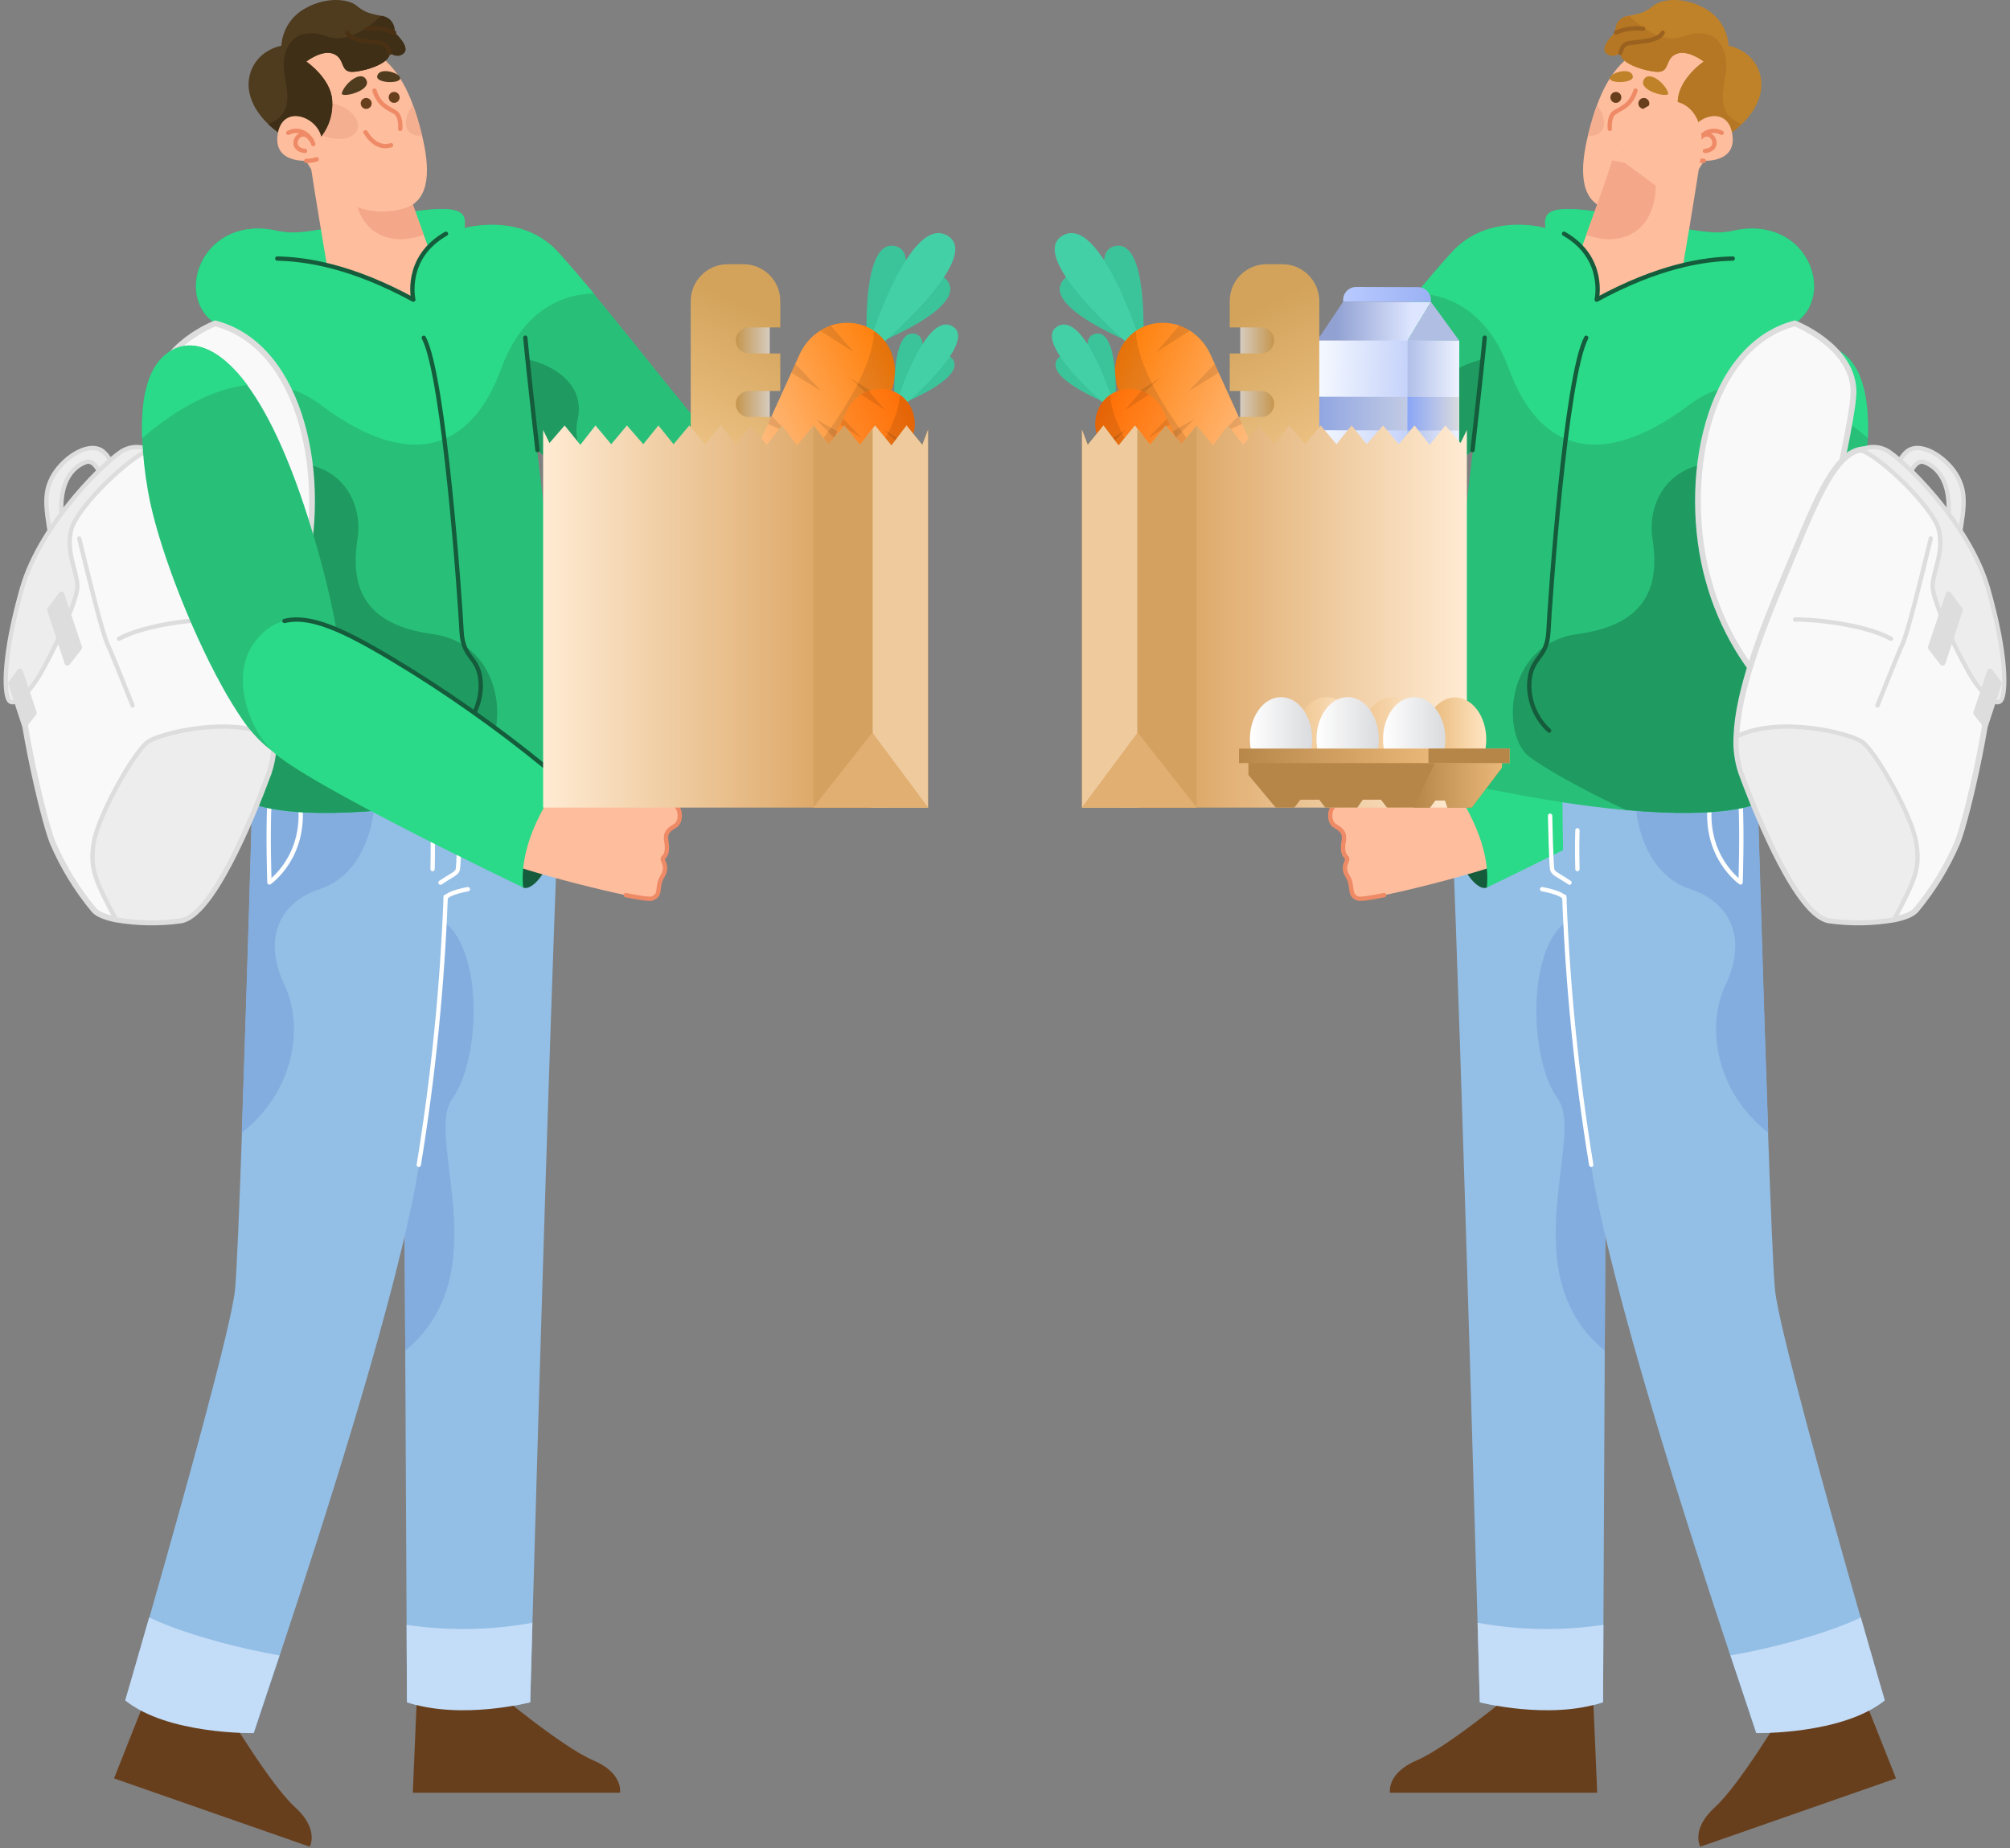 <svg width="349" height="321" viewBox="0 0 349 321" fill="none" xmlns="http://www.w3.org/2000/svg">
<rect x="0" y="0" width="349" height="321" fill="#808080" stroke="none"/>
<path d="M251.487 129.51C252.986 158.085 255.565 247.324 256.555 281.821C256.794 290.433 256.937 295.636 256.937 295.636C256.937 295.636 268.885 298.746 278.338 295.636L278.405 282.18L278.638 234.566L278.915 179.928L279.013 158.317L279.17 126.302C278.12 107.044 251.487 105.62 251.487 129.51Z" fill="#93BEE5"/>
<path d="M278.636 234.566L278.913 179.928L279.011 158.317C277.264 157.867 275.128 158.264 272.534 159.719C265.091 163.864 265.338 183.743 270.488 190.835C275.323 197.528 262.355 221.186 278.636 234.566Z" fill="#83ADDF"/>
<path d="M276.577 293.761L277.326 311.347H241.346C241.346 311.347 240.701 307.959 246.023 305.702C251.345 303.446 262.724 293.919 262.964 293.761C263.204 293.604 276.577 293.761 276.577 293.761Z" fill="#683F1D"/>
<path d="M256.555 281.82C256.795 290.433 256.938 295.635 256.938 295.635C256.938 295.635 268.886 298.746 278.339 295.635L278.406 282.18C271.152 283.256 263.77 283.134 256.555 281.82Z" fill="#C3DCF8"/>
<path d="M306.805 125.125C308.132 123.19 309.36 121.188 310.485 119.129C316.205 108.762 321.812 94.077 323.318 85.239C323.849 82.223 324.182 79.176 324.315 76.117C324.6 68.688 323.206 62.279 318.146 60.375C315.095 59.258 310.785 60.495 306.078 66.874C302.172 72.166 297.982 81.004 293.994 94.962C281.626 138.123 298.102 137.674 306.805 125.125Z" fill="#28C079"/>
<path d="M306.063 66.867C311.123 67.444 316.265 69.94 321.1 73.516C322.187 74.325 323.266 75.18 324.315 76.087C324.6 68.658 323.206 62.249 318.146 60.345C315.08 59.251 310.77 60.488 306.063 66.867Z" fill="#2BDA88"/>
<path d="M258.168 154.127C257.029 154.704 254.607 152.628 253.146 148.347C253.146 148.347 259.36 145.289 259.495 145.289C259.63 145.289 261.136 151.99 258.168 154.127Z" fill="#145C3B"/>
<path d="M255.109 134.488C249.524 136.661 248.138 137.194 246.863 137.306C245.589 137.419 240.867 136.811 239.735 137.306C238.603 137.801 237.688 139.555 237.688 139.555C237.688 139.555 232.973 139.015 231.812 139.787C230.65 140.559 230.777 142.786 231.714 143.37C232.651 143.955 233.596 144.42 233.318 146.024C233.041 147.628 233.266 148.408 233.813 148.902C234.36 149.397 232.823 150.282 233.978 152.163C235.132 154.045 234.038 155.371 235.754 156.039C237.471 156.706 260.529 150.619 261.631 149.51C262.732 148.4 261.496 132.036 255.109 134.488Z" fill="#FEBD9D"/>
<path d="M243.476 137.171C241.909 137.089 240.312 137.044 239.728 137.306C238.618 137.808 237.681 139.555 237.681 139.555C237.681 139.555 232.966 139.015 231.804 139.787C230.642 140.559 230.77 142.786 231.707 143.37C232.644 143.955 233.588 144.42 233.311 146.024C233.034 147.628 233.259 148.408 233.806 148.902C234.353 149.397 232.816 150.282 233.971 152.163C235.125 154.044 234.031 155.371 235.747 156.038C236.175 156.203 237.929 155.948 240.335 155.454" stroke="#EF8A66" stroke-width="0.75" stroke-linecap="round" stroke-linejoin="round"/>
<path d="M237.688 139.533C239.463 139.57 241.239 139.488 243.003 139.285" stroke="#EF8A66" stroke-width="0.75" stroke-linecap="round" stroke-linejoin="round"/>
<path d="M304.687 111.392C299.042 104.121 291.194 108.064 277.207 116.737C268.205 122.395 259.611 128.677 251.488 135.537C251.488 135.537 259.096 144.914 258.167 154.127C258.167 154.127 296.157 135.994 301.756 130.402C306.171 125.994 308.982 116.924 304.687 111.392Z" fill="#2BDA88"/>
<path d="M299.613 107.839C294.419 106.565 287.477 110.388 277.208 116.737C268.206 122.395 259.612 128.677 251.489 135.537" stroke="#145C3B" stroke-width="0.75" stroke-linecap="round" stroke-linejoin="round"/>
<path d="M278.518 36.088C283.72 37.849 290.759 36.305 295.361 28.772C298.195 24.337 299.41 19.06 298.802 13.832C298.509 11.051 296.238 4.679 288.922 6.808C282.371 8.697 279.282 12.805 277.288 18.277C277.049 18.922 276.824 19.589 276.614 20.279C276.291 21.351 275.977 22.452 275.714 23.554C274.38 29.056 274.185 34.588 278.518 36.088Z" fill="#FEBD9D"/>
<path d="M286.937 22.445C287.447 23.997 289.86 24.589 292.311 23.772C294.763 22.955 296.337 21.036 295.82 19.484C295.302 17.933 292.896 17.341 290.437 18.158C287.979 18.975 286.412 20.894 286.937 22.445Z" fill="#F4AF90"/>
<path d="M275.715 23.517C276.098 23.605 276.495 23.6 276.876 23.503C277.256 23.407 277.609 23.222 277.904 22.963C278.916 21.943 278.653 19.964 277.289 18.24C277.049 18.885 276.824 19.552 276.614 20.242C276.292 21.314 275.977 22.416 275.715 23.517Z" fill="#F4AF90"/>
<path d="M281.517 16.906C281.518 17.095 281.463 17.28 281.359 17.438C281.255 17.595 281.107 17.718 280.932 17.791C280.758 17.864 280.566 17.884 280.381 17.848C280.195 17.811 280.025 17.72 279.891 17.587C279.758 17.453 279.667 17.283 279.631 17.097C279.594 16.912 279.614 16.72 279.687 16.546C279.76 16.371 279.883 16.223 280.04 16.119C280.198 16.015 280.383 15.96 280.572 15.961C280.823 15.961 281.063 16.061 281.24 16.238C281.417 16.415 281.517 16.655 281.517 16.906V16.906Z" fill="#683F1D"/>
<path d="M286.372 17.955C286.374 18.144 286.319 18.329 286.215 18.486C286.112 18.644 285.963 18.767 285.79 18.84C285.616 18.913 285.424 18.933 285.239 18.897C285.054 18.861 284.883 18.771 284.75 18.639C284.616 18.506 284.524 18.336 284.487 18.151C284.45 17.966 284.468 17.775 284.54 17.6C284.612 17.426 284.734 17.277 284.89 17.172C285.047 17.067 285.231 17.011 285.42 17.011C285.671 17.011 285.912 17.11 286.091 17.287C286.269 17.464 286.37 17.704 286.372 17.955V17.955Z" fill="#683F1D"/>
<path d="M278.84 9.185C279.92 10.294 281.344 9.185 281.344 9.185C281.172 10.812 284.83 12.183 287.461 12.461C290.092 12.738 288.96 10.302 290.991 9.395C293.023 8.488 295.819 10.692 295.819 10.692C295.819 10.692 291.554 13.578 291.321 17.438C291.16 19.682 291.83 21.907 293.203 23.69L297.865 24.679C299.543 23.886 301.084 22.831 302.43 21.553C304.926 19.147 306.351 16.134 305.669 13.18C304.634 8.683 300.144 7.933 300.144 7.933C300.055 6.552 299.607 5.217 298.844 4.062C298.082 2.906 297.031 1.97 295.796 1.344C292.266 -0.597 288.555 -0.155 287.191 0.909C285.827 1.974 285.422 2.236 282.896 2.738H282.783C282.446 2.77 282.119 2.869 281.821 3.03C281.523 3.192 281.261 3.412 281.051 3.677C280.841 3.943 280.686 4.249 280.598 4.575C280.509 4.902 280.487 5.244 280.535 5.579C280.535 5.579 277.761 8.06 278.84 9.185Z" fill="#BF8228"/>
<path d="M278.841 9.185C279.92 10.294 281.344 9.185 281.344 9.185C281.172 10.812 284.83 12.183 287.461 12.461C290.092 12.738 288.96 10.302 290.992 9.395C293.023 8.488 295.819 10.692 295.819 10.692C295.819 10.692 291.554 13.578 291.322 17.438C291.16 19.682 291.83 21.907 293.203 23.69L297.866 24.679C299.544 23.886 301.085 22.831 302.431 21.553C297.648 19.709 299.335 15.466 299.672 12.356C300.144 7.963 297.663 4.328 292.176 6.359C289.013 7.506 285.43 5.212 282.866 2.798H282.754C282.416 2.83 282.089 2.929 281.791 3.09C281.493 3.252 281.231 3.472 281.021 3.737C280.811 4.003 280.657 4.309 280.568 4.635C280.479 4.962 280.458 5.304 280.505 5.639C280.505 5.639 277.761 8.061 278.841 9.185Z" fill="#B57724"/>
<path d="M281.343 9.177C281.882 7.521 282.175 7.543 284.004 7.348C285.833 7.153 288.097 6.891 288.696 5.684" stroke="#9B621F" stroke-width="0.75" stroke-linecap="round" stroke-linejoin="round"/>
<path d="M280.565 5.654C282.057 5.015 283.692 4.785 285.303 4.987" stroke="#9B621F" stroke-width="0.75" stroke-linecap="round" stroke-linejoin="round"/>
<path d="M289.651 16.179C289.891 17.101 284.502 15.842 285.371 13.93C286.241 12.019 289.217 14.537 289.651 16.179Z" fill="#BF8228"/>
<path d="M283.51 13.277C283.675 14.454 279.522 14.574 279.514 13.6C279.507 12.625 283.27 11.531 283.51 13.277Z" fill="#BF8228"/>
<path d="M283.973 15.729C283.163 18.375 281.409 18.825 280.352 19.522C279.295 20.219 279.513 22.385 279.513 22.385" stroke="#EF8A66" stroke-width="0.75" stroke-linecap="round" stroke-linejoin="round"/>
<path d="M285.533 22.97C284.454 24.754 282.865 25.789 281.111 25.219" stroke="#EF8A66" stroke-width="0.75" stroke-linecap="round" stroke-linejoin="round"/>
<path d="M293.226 23.704C294.134 20.091 299.973 18.172 300.782 23.277C301.48 27.692 297.327 28.06 295.145 27.91L293.226 23.704Z" fill="#FEBD9D"/>
<path d="M298.951 23.067C296.567 21.913 294.903 23.944 294.611 25.024" stroke="#EF8A66" stroke-width="0.75" stroke-linecap="round" stroke-linejoin="round"/>
<path d="M294.918 24.334C296.89 21.433 299.416 25.871 296.035 26.216" stroke="#EF8A66" stroke-width="0.75" stroke-linecap="round" stroke-linejoin="round"/>
<path d="M295.833 27.932C295.216 27.946 294.6 27.857 294.011 27.67" stroke="#EF8A66" stroke-width="0.75" stroke-linecap="round" stroke-linejoin="round"/>
<path d="M271.522 152.643C271.522 153.67 271.582 154.689 271.612 155.709C271.612 155.821 271.612 155.934 271.612 156.046C271.612 156.338 271.612 156.616 271.612 156.908C271.612 157.56 271.672 158.197 271.694 158.842C271.754 160.266 271.829 161.683 271.912 163.107C271.912 163.624 271.971 164.142 272.001 164.651C272.046 165.319 272.084 165.993 272.129 166.66C272.189 167.582 272.256 168.489 272.324 169.419C272.369 169.951 272.406 170.491 272.451 171.03C272.541 172.162 272.631 173.279 272.736 174.419C272.811 175.213 272.886 176.015 272.953 176.825C273.006 177.357 273.066 177.882 273.118 178.414C273.186 179.081 273.253 179.756 273.328 180.438C273.373 180.895 273.418 181.352 273.471 181.81C273.516 182.147 273.546 182.492 273.583 182.837L273.785 184.561C273.86 185.205 273.943 185.858 274.025 186.517C274.085 187.012 274.145 187.522 274.213 188.016C274.28 188.511 274.34 189.021 274.408 189.516C274.528 190.445 274.648 191.382 274.782 192.334C275.112 194.793 275.48 197.319 275.877 199.927C275.997 200.677 276.117 201.487 276.244 202.281C279.58 223.54 292.96 264.97 300.426 287.473C302.48 293.665 304.092 298.417 304.924 300.966C304.924 300.966 319.826 301.251 327.217 295.284C327.217 295.284 325.478 289.354 323.057 280.876C317.644 261.927 308.777 230.256 308.185 223.907C307.9 220.736 307.435 209.77 306.993 196.734C306.116 171.87 305.194 139.51 305.194 139.51C305.044 128.318 298.815 121.797 291.701 119.713C282.878 117.112 272.714 121.347 271.259 131.916C271.274 139.278 271.319 146.054 271.522 152.643Z" fill="#93BEE5"/>
<path d="M271.613 155.708C272.203 171.322 273.765 186.884 276.29 202.303" stroke="white" stroke-width="0.75" stroke-linecap="round" stroke-linejoin="round"/>
<path d="M293.5 154.412C300.329 156.661 303.515 162.83 299.572 171.143C296.244 178.137 297.81 189.561 307.03 196.704C306.153 171.84 305.231 139.48 305.231 139.48C305.081 128.288 298.852 121.767 291.738 119.683C288.268 121.362 285.284 125.485 284.183 132.936C282.863 141.984 285.659 151.863 293.5 154.412Z" fill="#83ADDF"/>
<path d="M272.521 153.287C270.52 151.93 269.725 151.743 269.523 151.038C269.321 150.334 269.148 141.668 269.148 141.668" stroke="white" stroke-width="0.75" stroke-linecap="round" stroke-linejoin="round"/>
<path d="M267.759 154.419C270.105 154.869 271.604 155.469 271.627 156.046" stroke="white" stroke-width="0.75" stroke-linecap="round" stroke-linejoin="round"/>
<path d="M273.893 144.195C273.788 147.298 273.893 150.941 273.893 150.941" stroke="white" stroke-width="0.75" stroke-linecap="round" stroke-linejoin="round"/>
<path d="M302.22 139.27C302.512 145.019 302.22 153.25 302.22 153.25C302.22 153.25 295.751 148.805 296.928 139.27" stroke="white" stroke-width="0.75" stroke-linecap="round" stroke-linejoin="round"/>
<path d="M322.72 292.488L329.204 308.852L295.225 320.718C295.225 320.718 293.501 317.719 297.781 313.844C302.061 309.968 309.647 297.218 309.842 296.985C310.037 296.753 322.72 292.488 322.72 292.488Z" fill="#683F1D"/>
<path d="M300.473 287.495C302.527 293.687 304.139 298.44 304.971 300.988C304.971 300.988 319.873 301.273 327.264 295.306C327.264 295.306 325.525 289.377 323.103 280.899C316.829 283.89 306.942 286.386 300.473 287.495Z" fill="#C3DCF8"/>
<path d="M225.145 103.672L225.895 103.102C233.099 97.315 255.744 78.178 255.744 78.178C255.527 79.954 254.709 86.851 253.72 95.261C251.726 112.09 249.028 134.99 249.028 134.99C263.337 138.296 274.222 139.975 282.407 140.702C300.18 142.306 305.27 139.502 305.27 139.502C305.27 139.502 307.159 132.359 309.655 122.554C309.932 121.445 310.232 120.305 310.525 119.121C312.526 111.228 314.805 102.068 316.791 93.635C318.658 85.719 320.262 78.463 321.139 73.523C321.54 71.603 321.774 69.651 321.836 67.691C321.607 64.875 320.299 62.257 318.185 60.382C316.27 58.603 314.054 57.177 311.641 56.17C318.987 51.335 313.8 37.175 300.9 40.091C298.808 40.563 296.574 40.413 293.314 39.851C291.29 39.491 288.861 38.981 285.818 38.352L283.569 37.887C280.945 37.347 278.764 36.958 276.958 36.703C268.285 35.481 268.112 37.227 268.367 39.619C268.367 39.619 258.405 36.725 251.996 43.929C249.927 46.252 247.926 48.591 245.939 50.975C237.454 61.169 229.283 72.084 217.192 85.741C202.23 102.57 218.894 108.649 225.145 103.672Z" fill="#28C079"/>
<path d="M265.525 131.422C267.714 133.116 274.678 137.186 282.369 140.679C300.142 142.284 305.232 139.48 305.232 139.48C305.232 139.48 307.121 132.336 309.617 122.532C309.894 121.422 310.194 120.283 310.486 119.099C312.488 111.205 314.766 102.045 316.753 93.612C315.344 88.545 312.69 84.617 308.305 82.736C292.039 75.832 285.72 85.734 286.911 93.462C288.103 101.191 286.514 108.409 273.891 110.118C261.268 111.827 260.571 127.599 265.525 131.422Z" fill="#1F9B61"/>
<path d="M225.856 103.102C233.06 97.315 255.705 78.178 255.705 78.178C255.705 78.178 256.74 69.13 257.444 62.391C251.725 63.733 247.46 67.451 248.712 72.885C250.211 79.392 243.262 85.629 236.935 84.984C231.081 84.369 223.308 97.81 225.856 103.102Z" fill="#1F9B61"/>
<path d="M245.886 50.96C252.73 51.118 258.719 55.158 261.987 64.033C264.386 70.57 267.774 74.528 271.86 76.229C277.789 78.695 285.188 76.416 293.223 70.367C295.028 68.968 297.092 67.939 299.295 67.338C301.498 66.737 303.798 66.577 306.064 66.867C311.124 67.444 316.266 69.94 321.101 73.516C321.502 71.596 321.735 69.644 321.798 67.684C321.568 64.868 320.261 62.25 318.147 60.375C316.232 58.596 314.016 57.169 311.603 56.162C318.949 51.328 313.762 37.168 300.862 40.084C298.77 40.556 296.536 40.406 293.276 39.844C291.252 39.484 288.823 38.974 285.78 38.344L283.531 37.88C280.907 37.34 278.726 36.95 276.919 36.695C268.247 35.474 268.074 37.22 268.329 39.611C268.329 39.611 258.367 36.718 251.958 43.921C249.874 46.238 247.873 48.576 245.886 50.96Z" fill="#2BDA88"/>
<path d="M255.678 78.178C255.678 78.178 256.713 69.13 257.417 62.391C257.56 61.019 257.687 59.745 257.792 58.643" stroke="#145C3B" stroke-width="0.75" stroke-linecap="round" stroke-linejoin="round"/>
<path d="M275.419 58.658C271.828 65.472 269.092 104.609 268.86 109.631C268.628 114.653 265.644 113.919 265.524 118.911C265.51 120.408 265.809 121.892 266.405 123.266C267 124.64 267.877 125.873 268.98 126.887" stroke="#145C3B" stroke-width="0.75" stroke-linecap="round" stroke-linejoin="round"/>
<path d="M277.234 52.039C281.872 49.259 286.937 47.263 292.226 46.133C292.226 46.133 294.137 34.889 295.269 27.46C297.345 13.825 283.515 15.062 280.562 25.803C280.412 26.373 280.195 27.078 279.94 27.88C278.725 31.673 276.604 37.572 275.442 40.773C274.94 42.152 274.61 43.022 274.61 43.022C278.163 46.485 277.234 52.039 277.234 52.039Z" fill="#FEBD9D"/>
<path d="M275.421 40.773C282.325 43.292 287.467 39.409 287.467 32.25L282.107 28.27L279.941 27.88C278.726 31.673 276.605 37.587 275.421 40.773Z" fill="#F4A789"/>
<path d="M300.861 44.903C295.824 45.008 287.998 46.185 277.234 52.039C277.234 52.039 278.913 44.776 271.567 40.593" stroke="#145C3B" stroke-width="0.75" stroke-linecap="round" stroke-linejoin="round"/>
<path d="M296.627 100.726C298.894 109.047 303.397 116.589 309.647 122.532C314.639 102.975 322.075 72.834 321.828 67.684C321.461 59.956 311.633 56.163 311.633 56.163C296.342 60.18 291.874 83.688 296.627 100.726Z" fill="#F9F9F9" stroke="#DDDDDD" stroke-linecap="round" stroke-linejoin="round"/>
<path d="M339.575 96.655C341.074 88.515 341.539 86.049 339.972 82.96C338.405 79.872 333.975 76.649 331.381 78.215C328.788 79.782 326.412 88.71 326.412 88.71L329.5 90.501C329.5 90.501 330.999 79.122 334.11 80.254C337.221 81.386 339.485 85.269 337.783 92.997L339.575 96.655Z" fill="#EDEDED" stroke="#DDDDDD" stroke-width="0.75" stroke-linecap="round" stroke-linejoin="round"/>
<path d="M302.35 134.233C305.311 142.276 312.229 159.082 317.649 159.862C321.385 160.375 325.177 160.311 328.893 159.674C330.655 159.322 332.041 158.782 332.678 158.055C335.638 154.499 338.064 150.533 339.882 146.279C341.689 141.661 346.344 121.242 345.699 114.264C345.054 107.285 340.789 87.061 326.442 78.815C319.531 74.835 315.588 86.446 310.026 99.624C305.753 109.766 301.78 120.02 301.495 127.876C301.367 130.03 301.658 132.189 302.35 134.233Z" fill="#F9F9F9" stroke="#DDDDDD" stroke-linecap="round" stroke-linejoin="round"/>
<path d="M302.349 134.233C305.31 142.276 312.228 159.082 317.648 159.861C321.383 160.374 325.176 160.311 328.892 159.674C332.483 152.838 333.464 150.859 332.707 146.256C331.95 141.654 325.714 130.477 323.277 128.806C321.029 127.306 308.998 124.271 301.539 127.884C301.398 130.032 301.673 132.188 302.349 134.233Z" fill="#EDEDED" stroke="#DDDDDD" stroke-width="0.75" stroke-linecap="round" stroke-linejoin="round"/>
<path d="M335.246 93.514C333.395 101.138 331.251 109.863 330.344 111.842C329.437 113.821 325.981 122.531 325.981 122.531" fill="#F9F9F9"/>
<path d="M335.246 93.514C333.395 101.138 331.251 109.863 330.344 111.842C329.437 113.821 325.981 122.531 325.981 122.531" stroke="#DDDDDD" stroke-width="0.75" stroke-linecap="round" stroke-linejoin="round"/>
<path d="M328.344 110.935C323.681 108.371 314.461 107.487 311.695 107.599L328.344 110.935Z" fill="#F9F9F9"/>
<path d="M328.344 110.935C323.681 108.371 314.461 107.487 311.695 107.599" stroke="#DDDDDD" stroke-width="0.75" stroke-linecap="round" stroke-linejoin="round"/>
<path d="M347.504 121.542C346.716 122.906 344.34 120.747 342.466 117.794C340.592 114.841 335.42 104.406 335.562 101.678C335.705 98.949 337.579 95.921 336.642 92.03C335.705 88.14 326.35 79.13 323.044 78.17C323.735 77.818 324.499 77.634 325.274 77.634C326.05 77.634 326.814 77.818 327.504 78.17C329.948 79.37 341.897 90.591 345.202 102.247C348.508 113.904 348.306 120.163 347.504 121.542Z" fill="#EDEDED" stroke="#DDDDDD" stroke-width="0.75" stroke-linecap="round" stroke-linejoin="round"/>
<path d="M340.315 105.905L338.329 103.244L335.248 112.472L337.302 115.095L340.315 105.905Z" fill="#DDDDDD" stroke="#DDDDDD" stroke-linecap="round" stroke-linejoin="round"/>
<path d="M347.076 118.686L345.532 116.609L343.126 123.806L344.73 125.852L347.076 118.686Z" fill="#DDDDDD" stroke="#DDDDDD" stroke-linecap="round" stroke-linejoin="round"/>
<path d="M97.515 129.51C96.016 158.085 93.437 247.325 92.447 281.821C92.207 290.434 92.065 295.636 92.065 295.636C92.065 295.636 80.117 298.747 70.664 295.636L70.597 282.181L70.364 234.566L70.087 179.928L69.989 158.317L69.832 126.302C70.882 107.045 97.515 105.621 97.515 129.51Z" fill="#93BEE5"/>
<path d="M70.366 234.566L70.089 179.928L69.991 158.317C71.738 157.868 73.874 158.265 76.468 159.719C83.911 163.864 83.664 183.744 78.514 190.835C73.679 197.529 86.647 221.186 70.366 234.566Z" fill="#83ADDF"/>
<path d="M72.425 293.762L71.676 311.347H107.656C107.656 311.347 108.301 307.959 102.979 305.703C97.657 303.447 86.278 293.919 86.038 293.762C85.798 293.604 72.425 293.762 72.425 293.762Z" fill="#683F1D"/>
<path d="M92.447 281.821C92.207 290.434 92.064 295.636 92.064 295.636C92.064 295.636 80.116 298.747 70.663 295.636L70.596 282.181C77.85 283.256 85.231 283.134 92.447 281.821Z" fill="#C3DCF8"/>
<path d="M77.48 152.643C77.48 153.67 77.42 154.689 77.39 155.709C77.39 155.821 77.39 155.934 77.39 156.046C77.39 156.338 77.39 156.616 77.39 156.908C77.39 157.56 77.33 158.197 77.308 158.842C77.248 160.266 77.173 161.683 77.091 163.107C77.091 163.624 77.031 164.142 77.001 164.651C76.956 165.319 76.918 165.993 76.873 166.66C76.813 167.582 76.746 168.489 76.678 169.419C76.633 169.951 76.596 170.491 76.551 171.03C76.461 172.162 76.371 173.279 76.266 174.419C76.191 175.213 76.116 176.015 76.049 176.825C75.996 177.357 75.936 177.882 75.884 178.414C75.816 179.081 75.749 179.756 75.674 180.438C75.629 180.895 75.584 181.352 75.531 181.81C75.486 182.147 75.456 182.492 75.419 182.837L75.216 184.561C75.141 185.205 75.059 185.858 74.977 186.517C74.917 187.012 74.857 187.522 74.789 188.016C74.722 188.511 74.662 189.021 74.594 189.516C74.474 190.445 74.354 191.382 74.219 192.334C73.89 194.793 73.522 197.319 73.125 199.927C73.005 200.677 72.885 201.487 72.758 202.281C69.422 223.54 56.042 264.97 48.576 287.473C46.522 293.665 44.91 298.417 44.078 300.966C44.078 300.966 29.176 301.251 21.785 295.284C21.785 295.284 23.524 289.354 25.945 280.876C31.358 261.927 40.225 230.256 40.817 223.907C41.102 220.736 41.567 209.77 42.009 196.734C42.886 171.87 43.808 139.51 43.808 139.51C43.958 128.318 50.187 121.797 57.301 119.713C66.124 117.112 76.288 121.347 77.743 131.916C77.728 139.278 77.683 146.054 77.48 152.643Z" fill="#93BEE5"/>
<path d="M77.389 155.708C76.799 171.322 75.237 186.884 72.712 202.303" stroke="white" stroke-width="0.75" stroke-linecap="round" stroke-linejoin="round"/>
<path d="M55.502 154.412C48.673 156.661 45.487 162.83 49.43 171.143C52.758 178.137 51.192 189.561 41.972 196.704C42.849 171.84 43.771 139.48 43.771 139.48C43.921 128.288 50.15 121.767 57.264 119.683C60.734 121.362 63.718 125.485 64.819 132.936C66.139 141.984 63.343 151.863 55.502 154.412Z" fill="#83ADDF"/>
<path d="M76.481 153.287C78.482 151.93 79.276 151.743 79.479 151.038C79.681 150.334 79.854 141.668 79.854 141.668" stroke="white" stroke-width="0.75" stroke-linecap="round" stroke-linejoin="round"/>
<path d="M81.243 154.419C78.897 154.869 77.397 155.469 77.375 156.046" stroke="white" stroke-width="0.75" stroke-linecap="round" stroke-linejoin="round"/>
<path d="M75.109 144.195C75.214 147.298 75.109 150.941 75.109 150.941" stroke="white" stroke-width="0.75" stroke-linecap="round" stroke-linejoin="round"/>
<path d="M46.782 139.27C46.49 145.019 46.782 153.25 46.782 153.25C46.782 153.25 53.251 148.805 52.074 139.27" stroke="white" stroke-width="0.75" stroke-linecap="round" stroke-linejoin="round"/>
<path d="M26.282 292.488L19.798 308.852L53.777 320.718C53.777 320.718 55.501 317.719 51.221 313.844C46.941 309.968 39.355 297.218 39.16 296.985C38.965 296.753 26.282 292.488 26.282 292.488Z" fill="#683F1D"/>
<path d="M48.529 287.495C46.475 293.687 44.863 298.44 44.031 300.988C44.031 300.988 29.129 301.273 21.738 295.306C21.738 295.306 23.477 289.377 25.898 280.899C32.173 283.89 42.06 286.386 48.529 287.495Z" fill="#C3DCF8"/>
<path d="M123.857 103.672L123.107 103.102C115.903 97.316 93.258 78.178 93.258 78.178C93.475 79.955 94.293 86.851 95.282 95.262C97.276 112.09 99.974 134.99 99.974 134.99C85.665 138.296 74.78 139.975 66.595 140.702C48.822 142.306 43.732 139.503 43.732 139.503C43.732 139.503 41.843 132.359 39.347 122.555C39.07 121.445 38.77 120.306 38.477 119.121C36.476 111.228 34.197 102.068 32.211 93.635C30.344 85.719 28.74 78.463 27.863 73.523C27.462 71.603 27.228 69.652 27.166 67.692C27.395 64.876 28.703 62.258 30.817 60.383C32.732 58.604 34.948 57.177 37.361 56.17C30.015 51.335 35.202 37.175 48.102 40.091C50.194 40.563 52.428 40.414 55.688 39.851C57.712 39.492 60.141 38.982 63.184 38.352L65.433 37.888C68.057 37.348 70.238 36.958 72.044 36.703C80.717 35.481 80.89 37.228 80.635 39.619C80.635 39.619 90.597 36.726 97.006 43.929C99.075 46.253 101.076 48.592 103.063 50.975C111.548 61.17 119.719 72.084 131.81 85.742C146.772 102.57 130.108 108.649 123.857 103.672Z" fill="#28C079"/>
<path d="M83.477 131.422C81.288 133.117 74.324 137.187 66.633 140.68C48.86 142.284 43.77 139.481 43.77 139.481C43.77 139.481 41.881 132.337 39.385 122.532C39.108 121.423 38.808 120.283 38.516 119.099C36.514 111.206 34.236 102.046 32.249 93.613C33.658 88.546 36.312 84.618 40.697 82.736C56.963 75.832 63.282 85.734 62.09 93.463C60.899 101.191 62.488 108.41 75.111 110.119C87.734 111.828 88.431 127.599 83.477 131.422Z" fill="#1F9B61"/>
<path d="M123.146 103.102C115.942 97.315 93.297 78.178 93.297 78.178C93.297 78.178 92.262 69.13 91.558 62.392C97.277 63.733 101.542 67.451 100.29 72.886C98.791 79.392 105.74 85.629 112.067 84.984C117.921 84.37 125.694 97.81 123.146 103.102Z" fill="#1F9B61"/>
<path d="M103.116 50.961C96.272 51.118 90.283 55.158 87.014 64.034C84.616 70.57 81.228 74.528 77.142 76.23C71.213 78.696 63.814 76.417 55.779 70.368C53.974 68.969 51.91 67.939 49.707 67.339C47.504 66.738 45.203 66.578 42.938 66.867C37.878 67.444 32.736 69.94 27.901 73.516C27.5 71.596 27.267 69.645 27.204 67.684C27.433 64.868 28.741 62.25 30.855 60.376C32.77 58.596 34.986 57.17 37.399 56.163C30.053 51.328 35.24 37.168 48.14 40.084C50.232 40.556 52.465 40.406 55.726 39.844C57.75 39.484 60.179 38.975 63.222 38.345L65.471 37.88C68.095 37.34 70.276 36.951 72.082 36.696C80.755 35.474 80.928 37.221 80.673 39.612C80.673 39.612 90.635 36.718 97.044 43.922C99.128 46.238 101.129 48.577 103.116 50.961Z" fill="#2BDA88"/>
<path d="M93.324 78.178C93.324 78.178 92.289 69.13 91.585 62.392C91.442 61.02 91.315 59.745 91.21 58.644" stroke="#145C3B" stroke-width="0.75" stroke-linecap="round" stroke-linejoin="round"/>
<path d="M73.583 58.659C77.174 65.472 79.91 104.609 80.142 109.631C80.374 114.654 83.358 113.919 83.478 118.911C83.492 120.409 83.192 121.892 82.597 123.266C82.002 124.64 81.124 125.874 80.022 126.887" stroke="#145C3B" stroke-width="0.75" stroke-linecap="round" stroke-linejoin="round"/>
<path d="M71.768 52.04C67.13 49.26 62.065 47.264 56.776 46.133C56.776 46.133 54.865 34.889 53.733 27.461C51.657 13.825 65.487 15.062 68.44 25.804C68.59 26.374 68.807 27.078 69.062 27.88C70.276 31.673 72.398 37.573 73.56 40.773C74.062 42.153 74.392 43.022 74.392 43.022C70.839 46.485 71.768 52.04 71.768 52.04Z" fill="#FEBD9D"/>
<path d="M73.581 40.773C66.677 43.292 61.535 39.409 61.535 32.251L66.895 28.27L69.061 27.88C70.275 31.673 72.397 37.588 73.581 40.773Z" fill="#F4A789"/>
<path d="M48.141 44.903C53.178 45.008 61.004 46.185 71.768 52.04C71.768 52.04 70.089 44.776 77.435 40.593" stroke="#145C3B" stroke-width="0.75" stroke-linecap="round" stroke-linejoin="round"/>
<path d="M52.375 100.727C50.108 109.048 45.605 116.589 39.355 122.532C34.363 102.975 26.927 72.834 27.174 67.684C27.541 59.956 37.368 56.163 37.368 56.163C52.66 60.181 57.128 83.688 52.375 100.727Z" fill="#F9F9F9" stroke="#DDDDDD" stroke-linecap="round" stroke-linejoin="round"/>
<path d="M9.427 96.656C7.928 88.515 7.463 86.049 9.03 82.961C10.597 79.872 15.027 76.649 17.62 78.216C20.214 79.782 22.59 88.71 22.59 88.71L19.502 90.502C19.502 90.502 18.003 79.123 14.892 80.255C11.781 81.387 9.517 85.269 11.219 92.998L9.427 96.656Z" fill="#EDEDED" stroke="#DDDDDD" stroke-width="0.75" stroke-linecap="round" stroke-linejoin="round"/>
<path d="M46.652 134.233C43.691 142.277 36.773 159.082 31.353 159.862C27.617 160.375 23.825 160.312 20.109 159.675C18.347 159.322 16.961 158.783 16.323 158.056C13.364 154.5 10.938 150.533 9.12 146.279C7.313 141.662 2.658 121.243 3.303 114.264C3.948 107.285 8.213 87.061 22.56 78.816C29.471 74.835 33.414 86.447 38.976 99.624C43.249 109.766 47.222 120.021 47.507 127.877C47.635 130.031 47.344 132.189 46.652 134.233Z" fill="#F9F9F9" stroke="#DDDDDD" stroke-linecap="round" stroke-linejoin="round"/>
<path d="M46.653 134.233C43.692 142.276 36.774 159.082 31.354 159.862C27.619 160.375 23.826 160.312 20.11 159.675C16.519 152.838 15.537 150.859 16.295 146.257C17.052 141.654 23.288 130.478 25.724 128.806C27.973 127.307 40.004 124.271 47.463 127.884C47.604 130.033 47.329 132.189 46.653 134.233Z" fill="#EDEDED" stroke="#DDDDDD" stroke-width="0.75" stroke-linecap="round" stroke-linejoin="round"/>
<path d="M13.756 93.515C15.607 101.138 17.751 109.863 18.658 111.842C19.565 113.821 23.021 122.532 23.021 122.532" fill="#F9F9F9"/>
<path d="M13.756 93.515C15.607 101.138 17.751 109.863 18.658 111.842C19.565 113.821 23.021 122.532 23.021 122.532" stroke="#DDDDDD" stroke-width="0.75" stroke-linecap="round" stroke-linejoin="round"/>
<path d="M20.658 110.935C25.321 108.372 34.541 107.487 37.307 107.6L20.658 110.935Z" fill="#F9F9F9"/>
<path d="M20.658 110.935C25.321 108.372 34.541 107.487 37.307 107.6" stroke="#DDDDDD" stroke-width="0.75" stroke-linecap="round" stroke-linejoin="round"/>
<path d="M1.498 121.543C2.285 122.907 4.662 120.748 6.536 117.795C8.41 114.841 13.582 104.407 13.44 101.678C13.297 98.95 11.423 95.921 12.36 92.031C13.297 88.141 22.652 79.13 25.958 78.171C25.267 77.818 24.503 77.634 23.728 77.634C22.952 77.634 22.188 77.818 21.498 78.171C19.054 79.37 7.105 90.592 3.8 102.248C0.494 113.904 0.696 120.163 1.498 121.543Z" fill="#EDEDED" stroke="#DDDDDD" stroke-width="0.75" stroke-linecap="round" stroke-linejoin="round"/>
<path d="M8.687 105.906L10.673 103.245L13.754 112.472L11.7 115.096L8.687 105.906Z" fill="#DDDDDD" stroke="#DDDDDD" stroke-linecap="round" stroke-linejoin="round"/>
<path d="M1.926 118.686L3.47 116.61L5.876 123.806L4.272 125.852L1.926 118.686Z" fill="#DDDDDD" stroke="#DDDDDD" stroke-linecap="round" stroke-linejoin="round"/>
<path d="M42.196 125.125C40.869 123.19 39.641 121.188 38.516 119.129C32.796 108.762 27.189 94.077 25.683 85.239C25.152 82.223 24.819 79.176 24.686 76.117C24.401 68.688 25.795 62.279 30.855 60.375C33.906 59.258 38.216 60.495 42.923 66.874C46.829 72.166 51.019 81.004 55.007 94.962C67.375 138.123 50.899 137.674 42.196 125.125Z" fill="#28C079"/>
<path d="M42.938 66.867C37.878 67.444 32.736 69.94 27.901 73.516C26.814 74.325 25.735 75.18 24.686 76.087C24.401 68.658 25.795 62.249 30.855 60.345C33.921 59.251 38.231 60.488 42.938 66.867Z" fill="#2BDA88"/>
<path d="M90.834 154.127C91.973 154.704 94.395 152.628 95.856 148.348C95.856 148.348 89.642 145.29 89.507 145.29C89.372 145.29 87.866 151.991 90.834 154.127Z" fill="#145C3B"/>
<path d="M93.893 134.488C99.478 136.662 100.864 137.194 102.139 137.307C103.413 137.419 108.135 136.812 109.267 137.307C110.399 137.801 111.314 139.555 111.314 139.555C111.314 139.555 116.029 139.016 117.19 139.788C118.352 140.56 118.225 142.786 117.288 143.371C116.351 143.956 115.406 144.42 115.684 146.024C115.961 147.629 115.736 148.408 115.189 148.903C114.642 149.398 116.178 150.282 115.024 152.164C113.87 154.045 114.964 155.372 113.248 156.039C111.531 156.706 88.473 150.619 87.371 149.51C86.269 148.401 87.506 132.037 93.893 134.488Z" fill="#FEBD9D"/>
<path d="M105.526 137.172C107.093 137.089 108.69 137.044 109.274 137.306C110.384 137.809 111.321 139.555 111.321 139.555C111.321 139.555 116.036 139.016 117.198 139.788C118.359 140.56 118.232 142.786 117.295 143.371C116.358 143.955 115.414 144.42 115.691 146.024C115.968 147.628 115.743 148.408 115.196 148.903C114.649 149.397 116.186 150.282 115.031 152.163C113.877 154.045 114.971 155.372 113.255 156.039C112.827 156.204 111.073 155.949 108.667 155.454" stroke="#EF8A66" stroke-width="0.75" stroke-linecap="round" stroke-linejoin="round"/>
<path d="M111.314 139.533C109.539 139.571 107.763 139.488 105.999 139.286" stroke="#EF8A66" stroke-width="0.75" stroke-linecap="round" stroke-linejoin="round"/>
<path d="M44.315 111.393C49.959 104.122 57.808 108.064 71.795 116.737C80.797 122.395 89.391 128.677 97.514 135.537C97.514 135.537 89.906 144.915 90.835 154.127C90.835 154.127 52.845 135.994 47.246 130.402C42.831 125.995 40.02 116.925 44.315 111.393Z" fill="#2BDA88"/>
<path d="M49.389 107.84C54.583 106.566 61.525 110.389 71.794 116.738C80.796 122.396 89.39 128.678 97.513 135.538" stroke="#145C3B" stroke-width="0.75" stroke-linecap="round" stroke-linejoin="round"/>
<path d="M70.484 36.088C65.282 37.85 58.243 36.306 53.641 28.772C50.807 24.337 49.592 19.06 50.2 13.833C50.492 11.052 52.764 4.68 60.08 6.809C66.631 8.698 69.72 12.806 71.714 18.278C71.953 18.922 72.178 19.59 72.388 20.279C72.71 21.351 73.025 22.453 73.288 23.555C74.622 29.057 74.817 34.589 70.484 36.088Z" fill="#FEBD9D"/>
<path d="M62.065 22.446C61.555 23.997 59.142 24.59 56.691 23.773C54.239 22.956 52.665 21.037 53.182 19.485C53.7 17.933 56.106 17.341 58.565 18.158C61.023 18.975 62.59 20.894 62.065 22.446Z" fill="#F4AF90"/>
<path d="M73.287 23.518C72.904 23.605 72.507 23.6 72.126 23.504C71.746 23.407 71.393 23.222 71.098 22.963C70.086 21.944 70.349 19.965 71.713 18.241C71.953 18.885 72.178 19.552 72.388 20.242C72.71 21.314 73.025 22.416 73.287 23.518Z" fill="#F4AF90"/>
<path d="M67.485 16.906C67.484 17.095 67.539 17.28 67.643 17.438C67.747 17.596 67.895 17.719 68.07 17.792C68.244 17.865 68.436 17.884 68.621 17.848C68.807 17.811 68.977 17.721 69.111 17.587C69.244 17.453 69.335 17.283 69.371 17.098C69.408 16.912 69.388 16.72 69.315 16.546C69.242 16.372 69.119 16.223 68.962 16.119C68.804 16.015 68.619 15.96 68.43 15.962C68.179 15.962 67.939 16.061 67.762 16.239C67.585 16.416 67.485 16.656 67.485 16.906Z" fill="#683F1D"/>
<path d="M62.63 17.956C62.628 18.144 62.683 18.329 62.787 18.487C62.89 18.644 63.039 18.767 63.212 18.841C63.386 18.914 63.578 18.934 63.763 18.898C63.948 18.862 64.118 18.772 64.252 18.639C64.386 18.506 64.478 18.337 64.515 18.152C64.552 17.967 64.534 17.775 64.462 17.601C64.39 17.426 64.268 17.277 64.112 17.172C63.955 17.067 63.77 17.011 63.582 17.011C63.331 17.011 63.09 17.11 62.911 17.287C62.733 17.464 62.632 17.704 62.63 17.956Z" fill="#683F1D"/>
<path d="M70.162 9.185C69.082 10.295 67.658 9.185 67.658 9.185C67.83 10.812 64.172 12.184 61.541 12.461C58.91 12.739 60.042 10.302 58.011 9.395C55.979 8.488 53.183 10.692 53.183 10.692C53.183 10.692 57.448 13.578 57.681 17.438C57.842 19.683 57.172 21.908 55.799 23.69L51.137 24.68C49.459 23.887 47.918 22.832 46.572 21.554C44.075 19.148 42.651 16.134 43.333 13.181C44.368 8.683 48.858 7.934 48.858 7.934C48.947 6.552 49.395 5.218 50.158 4.062C50.92 2.907 51.971 1.97 53.206 1.345C56.736 -0.597 60.447 -0.155 61.811 0.91C63.175 1.974 63.58 2.237 66.106 2.739H66.219C66.556 2.77 66.883 2.869 67.181 3.031C67.479 3.192 67.741 3.412 67.951 3.678C68.161 3.944 68.316 4.249 68.404 4.576C68.493 4.903 68.514 5.244 68.467 5.58C68.467 5.58 71.241 8.061 70.162 9.185Z" fill="#4F3B1E"/>
<path d="M70.161 9.185C69.082 10.295 67.657 9.185 67.657 9.185C67.83 10.812 64.172 12.184 61.541 12.461C58.91 12.739 60.042 10.302 58.01 9.395C55.979 8.488 53.183 10.692 53.183 10.692C53.183 10.692 57.448 13.578 57.68 17.439C57.842 19.683 57.172 21.908 55.799 23.69L51.136 24.68C49.458 23.887 47.917 22.832 46.571 21.554C51.354 19.71 49.667 15.467 49.33 12.356C48.858 7.964 51.339 4.328 56.826 6.359C59.989 7.506 63.572 5.213 66.136 2.799H66.248C66.585 2.83 66.913 2.929 67.211 3.091C67.509 3.252 67.77 3.472 67.981 3.738C68.191 4.004 68.345 4.309 68.434 4.636C68.523 4.963 68.544 5.304 68.497 5.64C68.497 5.64 71.24 8.061 70.161 9.185Z" fill="#3F2F17"/>
<path d="M67.659 9.178C67.12 7.521 66.827 7.544 64.998 7.349C63.169 7.154 60.905 6.891 60.306 5.685" stroke="#4A3113" stroke-width="0.75" stroke-linecap="round" stroke-linejoin="round"/>
<path d="M68.437 5.655C66.945 5.016 65.31 4.785 63.699 4.988" stroke="#4A3113" stroke-width="0.75" stroke-linecap="round" stroke-linejoin="round"/>
<path d="M59.351 16.18C59.111 17.102 64.5 15.842 63.631 13.931C62.761 12.019 59.785 14.538 59.351 16.18Z" fill="#4F3B1E"/>
<path d="M65.492 13.278C65.327 14.455 69.48 14.575 69.487 13.6C69.495 12.626 65.732 11.531 65.492 13.278Z" fill="#4F3B1E"/>
<path d="M65.028 15.729C65.838 18.376 67.592 18.825 68.649 19.523C69.706 20.22 69.488 22.386 69.488 22.386" stroke="#EF8A66" stroke-width="0.75" stroke-linecap="round" stroke-linejoin="round"/>
<path d="M63.468 22.971C64.547 24.755 66.136 25.789 67.89 25.22" stroke="#EF8A66" stroke-width="0.75" stroke-linecap="round" stroke-linejoin="round"/>
<path d="M55.775 23.705C54.867 20.092 49.028 18.173 48.218 23.278C47.521 27.693 51.674 28.06 53.855 27.91L55.775 23.705Z" fill="#FEBD9D"/>
<path d="M50.05 23.068C52.434 21.913 54.098 23.945 54.39 25.024" stroke="#EF8A66" stroke-width="0.75" stroke-linecap="round" stroke-linejoin="round"/>
<path d="M54.084 24.335C52.112 21.434 49.586 25.872 52.967 26.216" stroke="#EF8A66" stroke-width="0.75" stroke-linecap="round" stroke-linejoin="round"/>
<path d="M53.168 27.933C53.785 27.946 54.401 27.858 54.989 27.67" stroke="#EF8A66" stroke-width="0.75" stroke-linecap="round" stroke-linejoin="round"/>
<path d="M253.373 59.168L253.289 91.596L242.591 91.564L228.637 91.533L228.7 67.617L228.721 59.105L244.441 59.042L253.373 59.168Z" fill="url(#paint0_linear_206_109)"/>
<path d="M228.721 59.094L233.218 52.39L248.455 52.432L244.409 59.136L228.721 59.094Z" fill="url(#paint1_linear_206_109)"/>
<path d="M248.457 52.433L253.374 59.168L244.411 59.137L248.457 52.433Z" fill="#B1BEE3"/>
<path d="M253.374 59.168L253.29 91.596L244.326 91.575L244.41 59.137L253.374 59.168Z" fill="url(#paint2_linear_206_109)"/>
<path d="M233.219 52.39L248.455 52.432V52.117C248.455 50.877 247.457 49.868 246.217 49.868L235.467 49.837C234.228 49.837 233.219 50.835 233.219 52.075V52.39Z" fill="url(#paint3_linear_206_109)"/>
<path d="M228.701 68.899L244.379 68.941L244.368 74.752L228.68 74.71L228.701 68.899Z" fill="url(#paint4_linear_206_109)"/>
<path d="M253.342 68.962L253.332 74.773L244.368 74.752L244.379 68.941L253.342 68.962Z" fill="url(#paint5_linear_206_109)"/>
<path d="M224.383 54.87H215.346V76.411H224.383V54.87Z" fill="url(#paint6_linear_206_109)"/>
<path d="M222.66 45.885H219.917C216.376 45.885 213.518 48.754 213.518 52.285V56.866H218.982C220.232 56.866 221.241 57.875 221.241 59.125C221.241 60.376 220.232 61.385 218.982 61.385H213.518V67.9H218.982C220.232 67.9 221.241 68.908 221.241 70.159C221.241 71.409 220.232 72.418 218.982 72.418H213.518V84.975H229.07V52.285C229.059 48.754 226.19 45.885 222.66 45.885Z" fill="url(#paint7_linear_206_109)"/>
<path d="M197.068 59.756C197.068 59.756 180.99 53.493 184.5 48.775C188.02 44.047 197.719 58.327 197.719 58.327L197.068 59.756Z" fill="#3BC49A"/>
<path d="M198.506 58.684C198.506 58.684 199.337 41.441 193.599 42.733C187.841 44.026 196.941 58.695 196.941 58.695L198.506 58.684Z" fill="#3BC49A"/>
<path d="M198.161 59.903C198.161 59.903 191.005 36.712 184.354 41.01C178.322 44.919 196.617 60.366 196.617 60.366L198.161 59.903Z" fill="#44D0A7"/>
<path d="M219.976 91.039C219.587 90.997 219.188 90.829 218.82 90.513L216.34 88.401L216.33 88.391L211.076 83.904L210.109 83.074L203.111 77.105L201.755 75.949L197.216 72.082C196.764 71.693 196.344 71.263 195.965 70.811C195.65 70.432 195.356 70.033 195.104 69.613C193.801 67.522 193.286 65.021 193.832 62.583C194.294 60.534 195.366 58.905 196.785 57.791C196.932 57.676 197.09 57.56 197.247 57.455C199.349 56.036 202.091 55.648 204.739 56.53C205.402 56.751 206.021 57.056 206.599 57.423C208.218 58.443 209.489 59.977 210.267 61.753L210.918 63.192L211.601 64.706L215.016 72.229L215.636 73.595L219.661 82.454L220.029 83.273L222.183 88.023C222.96 89.694 221.489 91.228 219.976 91.039Z" fill="url(#paint8_linear_206_109)"/>
<path opacity="0.1" d="M216.34 88.391L197.215 72.082C194.462 69.728 193.033 66.082 193.821 62.583C194.283 60.534 195.355 58.905 196.774 57.791C196.921 57.676 197.078 57.56 197.236 57.455C197.499 67.028 209.909 81.519 216.34 88.391Z" fill="black"/>
<path opacity="0.1" d="M206.597 57.424L200.839 61.112L204.737 56.541C205.399 56.762 206.019 57.056 206.597 57.424Z" fill="black"/>
<path opacity="0.1" d="M201.376 65.651L195.964 70.821C195.649 70.443 195.355 70.043 195.103 69.623L201.376 65.651Z" fill="black"/>
<path opacity="0.1" d="M211.611 64.716L206.399 67.931L210.918 63.192L211.611 64.716Z" fill="black"/>
<path opacity="0.1" d="M207.325 72.818L203.111 77.105L201.756 75.96L207.325 72.818Z" fill="black"/>
<path opacity="0.1" d="M215.645 73.616L212.062 75.277L215.025 72.24L215.645 73.616Z" fill="black"/>
<path opacity="0.1" d="M214.427 80.289L211.075 83.904L210.108 83.084L214.427 80.289Z" fill="black"/>
<path opacity="0.1" d="M220.051 83.284L217.718 84.566L219.683 82.475L220.051 83.284Z" fill="black"/>
<path d="M192.655 70.212C192.655 70.212 181.096 65.704 183.618 62.32C186.15 58.916 193.117 69.192 193.117 69.192L192.655 70.212Z" fill="#3BC49A"/>
<path d="M193.695 69.434C193.695 69.434 194.294 57.045 190.175 57.97C186.035 58.895 192.582 69.445 192.582 69.445L193.695 69.434Z" fill="#3BC49A"/>
<path d="M193.443 70.317C193.443 70.317 188.294 53.641 183.524 56.741C179.184 59.546 192.34 70.653 192.34 70.653L193.443 70.317Z" fill="#44D0A7"/>
<path d="M209.123 92.689C208.839 92.657 208.555 92.531 208.293 92.31L206.506 90.787C206.506 90.787 206.506 90.787 206.496 90.787L202.713 87.561L202.019 86.962L196.986 82.674L196.019 81.844L192.762 79.06C192.436 78.776 192.131 78.471 191.858 78.145C191.627 77.872 191.417 77.589 191.238 77.284C190.303 75.781 189.924 73.984 190.324 72.23C190.65 70.758 191.427 69.592 192.446 68.783C192.551 68.699 192.667 68.615 192.783 68.541C194.296 67.522 196.271 67.238 198.163 67.879C198.636 68.037 199.087 68.257 199.497 68.52C200.664 69.256 201.567 70.359 202.135 71.63L202.608 72.671L203.102 73.764L205.56 79.175L206.012 80.163L208.902 86.531L209.165 87.119L210.709 90.535C211.266 91.722 210.216 92.825 209.123 92.689Z" fill="url(#paint9_linear_206_109)"/>
<path opacity="0.1" d="M206.505 90.787L192.761 79.06C190.775 77.368 189.755 74.741 190.323 72.23C190.649 70.759 191.426 69.592 192.446 68.783C192.551 68.699 192.666 68.615 192.782 68.541C192.971 75.435 201.892 85.848 206.505 90.787Z" fill="black"/>
<path opacity="0.1" d="M199.506 68.531L195.366 71.179L198.161 67.89C198.645 68.047 199.086 68.268 199.506 68.531Z" fill="black"/>
<path opacity="0.1" d="M195.746 74.447L191.858 78.156C191.627 77.883 191.417 77.599 191.238 77.294L195.746 74.447Z" fill="black"/>
<path opacity="0.1" d="M203.099 73.763L199.358 76.086L202.605 72.681L203.099 73.763Z" fill="black"/>
<path opacity="0.1" d="M200.032 79.596L196.995 82.675L196.028 81.855L200.032 79.596Z" fill="black"/>
<path opacity="0.1" d="M206.01 80.163L203.436 81.361L205.558 79.186L206.01 80.163Z" fill="black"/>
<path opacity="0.1" d="M205.127 84.965L202.721 87.561L202.027 86.972L205.127 84.965Z" fill="black"/>
<path opacity="0.1" d="M209.173 87.119L207.492 88.033L208.9 86.531L209.173 87.119Z" fill="black"/>
<path d="M254.697 74.678V140.248H187.865V74.625L188.864 77.252L191.596 73.89L194.223 77.357L197.06 73.89L197.48 74.426L198.373 75.571L199.687 77.252L202.419 73.89L205.151 77.147L207.778 73.89L210.615 77.357L213.242 73.89L215.869 77.252L218.601 73.89L221.228 77.147L223.855 73.89L226.587 77.147L229.32 73.89L232.052 77.147L234.679 73.89L237.306 77.147L240.143 73.89L242.875 77.147L245.607 73.89L248.234 77.252L250.966 73.89L253.593 76.937L254.697 74.678Z" fill="url(#paint10_linear_206_109)"/>
<path d="M198.373 75.571V140.248H187.865V74.625L188.864 77.252L191.596 73.89L194.223 77.357L197.06 73.89L197.48 74.426L198.373 75.571Z" fill="#EECA9D"/>
<path d="M207.777 73.89V140.248H197.479V74.426L199.686 77.252L202.418 73.89L205.15 77.147L207.777 73.89Z" fill="url(#paint11_linear_206_109)"/>
<path d="M207.778 140.248H187.865V140.206L197.533 127.218L207.778 140.248Z" fill="#E1AF72"/>
<path d="M241.772 135.677C244.761 135.677 247.184 132.407 247.184 128.374C247.184 124.341 244.761 121.071 241.772 121.071C238.783 121.071 236.36 124.341 236.36 128.374C236.36 132.407 238.783 135.677 241.772 135.677Z" fill="url(#paint12_linear_206_109)"/>
<path d="M252.648 135.73C255.637 135.73 258.06 132.46 258.06 128.427C258.06 124.393 255.637 121.124 252.648 121.124C249.659 121.124 247.236 124.393 247.236 128.427C247.236 132.46 249.659 135.73 252.648 135.73Z" fill="url(#paint13_linear_206_109)"/>
<path d="M230.317 135.677C233.306 135.677 235.729 132.407 235.729 128.374C235.729 124.341 233.306 121.071 230.317 121.071C227.328 121.071 224.905 124.341 224.905 128.374C224.905 132.407 227.328 135.677 230.317 135.677Z" fill="url(#paint14_linear_206_109)"/>
<path d="M222.434 135.677C225.423 135.677 227.846 132.407 227.846 128.374C227.846 124.341 225.423 121.071 222.434 121.071C219.445 121.071 217.022 124.341 217.022 128.374C217.022 132.407 219.445 135.677 222.434 135.677Z" fill="url(#paint15_linear_206_109)"/>
<path d="M245.553 135.677C248.542 135.677 250.965 132.407 250.965 128.374C250.965 124.341 248.542 121.071 245.553 121.071C242.564 121.071 240.142 124.341 240.142 128.374C240.142 132.407 242.564 135.677 245.553 135.677Z" fill="url(#paint16_linear_206_109)"/>
<path d="M233.996 135.677C236.984 135.677 239.407 132.407 239.407 128.374C239.407 124.341 236.984 121.071 233.996 121.071C231.007 121.071 228.584 124.341 228.584 128.374C228.584 132.407 231.007 135.677 233.996 135.677Z" fill="url(#paint17_linear_206_109)"/>
<path d="M260.789 131.842V133.313L255.535 140.248H251.331L250.911 138.987H249.23L248.284 140.248H240.823L239.772 138.882H236.62L235.674 140.248H230.105L229.054 138.882H225.797L224.746 140.248H221.488L216.76 134.574V131.842H260.789Z" fill="#B68649"/>
<path d="M260.789 131.842V133.313L255.535 140.248H251.332L250.912 138.987H249.23L248.285 140.248H245.416L249.472 131.842H260.789Z" fill="url(#paint18_linear_206_109)"/>
<path d="M262.104 130.003H215.133V132.525H262.104V130.003Z" fill="url(#paint19_linear_206_109)"/>
<path d="M262.104 130.003H248.023V132.525H262.104V130.003Z" fill="#B68649"/>
<path d="M124.619 54.87H133.656V76.411H124.619V54.87Z" fill="url(#paint20_linear_206_109)"/>
<path d="M126.342 45.885H129.085C132.626 45.885 135.484 48.754 135.484 52.285V56.866H130.02C128.77 56.866 127.761 57.875 127.761 59.125C127.761 60.376 128.77 61.385 130.02 61.385H135.484V67.9H130.02C128.77 67.9 127.761 68.908 127.761 70.159C127.761 71.409 128.77 72.418 130.02 72.418H135.484V84.975H119.932V52.285C119.943 48.754 122.812 45.885 126.342 45.885Z" fill="url(#paint21_linear_206_109)"/>
<path d="M151.934 59.756C151.934 59.756 168.012 53.493 164.502 48.775C160.982 44.047 151.283 58.327 151.283 58.327L151.934 59.756Z" fill="#3BC49A"/>
<path d="M150.496 58.684C150.496 58.684 149.665 41.441 155.403 42.733C161.161 44.026 152.061 58.695 152.061 58.695L150.496 58.684Z" fill="#3BC49A"/>
<path d="M150.841 59.903C150.841 59.903 157.997 36.712 164.648 41.01C170.68 44.919 152.385 60.366 152.385 60.366L150.841 59.903Z" fill="#44D0A7"/>
<path d="M129.026 91.039C129.415 90.997 129.814 90.829 130.182 90.513L132.662 88.401L132.672 88.391L137.926 83.904L138.893 83.074L145.891 77.105L147.247 75.949L151.786 72.082C152.238 71.693 152.658 71.263 153.037 70.811C153.352 70.432 153.646 70.033 153.898 69.613C155.201 67.522 155.716 65.021 155.17 62.583C154.707 60.534 153.636 58.905 152.217 57.791C152.07 57.676 151.912 57.56 151.755 57.455C149.653 56.036 146.91 55.648 144.262 56.53C143.6 56.751 142.98 57.056 142.403 57.423C140.784 58.443 139.513 59.977 138.735 61.753L138.084 63.192L137.401 64.706L133.986 72.229L133.366 73.595L129.341 82.454L128.973 83.273L126.819 88.023C126.041 89.694 127.513 91.228 129.026 91.039Z" fill="url(#paint22_linear_206_109)"/>
<path opacity="0.1" d="M132.662 88.391L151.787 72.082C154.54 69.728 155.969 66.082 155.181 62.583C154.719 60.534 153.647 58.905 152.228 57.791C152.081 57.676 151.924 57.56 151.766 57.455C151.503 67.028 139.093 81.519 132.662 88.391Z" fill="black"/>
<path opacity="0.1" d="M142.405 57.424L148.163 61.112L144.265 56.541C143.603 56.762 142.983 57.056 142.405 57.424Z" fill="black"/>
<path opacity="0.1" d="M147.626 65.651L153.038 70.821C153.353 70.443 153.647 70.043 153.899 69.623L147.626 65.651Z" fill="black"/>
<path opacity="0.1" d="M137.391 64.716L142.603 67.931L138.084 63.192L137.391 64.716Z" fill="black"/>
<path opacity="0.1" d="M141.677 72.818L145.891 77.105L147.246 75.96L141.677 72.818Z" fill="black"/>
<path opacity="0.1" d="M133.357 73.616L136.94 75.277L133.977 72.24L133.357 73.616Z" fill="black"/>
<path opacity="0.1" d="M134.575 80.289L137.927 83.904L138.894 83.084L134.575 80.289Z" fill="black"/>
<path opacity="0.1" d="M128.951 83.284L131.284 84.566L129.319 82.475L128.951 83.284Z" fill="black"/>
<path d="M156.347 70.212C156.347 70.212 167.906 65.704 165.384 62.32C162.852 58.916 155.885 69.192 155.885 69.192L156.347 70.212Z" fill="#3BC49A"/>
<path d="M155.307 69.434C155.307 69.434 154.708 57.045 158.827 57.97C162.967 58.895 156.42 69.445 156.42 69.445L155.307 69.434Z" fill="#3BC49A"/>
<path d="M155.559 70.317C155.559 70.317 160.708 53.641 165.478 56.741C169.818 59.546 156.662 70.653 156.662 70.653L155.559 70.317Z" fill="#44D0A7"/>
<path d="M139.879 92.689C140.163 92.657 140.447 92.531 140.709 92.31L142.496 90.787C142.496 90.787 142.496 90.787 142.506 90.787L146.289 87.561L146.983 86.962L152.016 82.674L152.983 81.844L156.24 79.06C156.566 78.776 156.871 78.471 157.144 78.145C157.375 77.872 157.585 77.589 157.764 77.284C158.699 75.781 159.078 73.984 158.678 72.23C158.352 70.758 157.575 69.592 156.556 68.783C156.45 68.699 156.335 68.615 156.219 68.541C154.706 67.522 152.731 67.238 150.839 67.879C150.366 68.037 149.914 68.257 149.505 68.52C148.338 69.256 147.435 70.359 146.867 71.63L146.394 72.671L145.9 73.764L143.442 79.175L142.99 80.163L140.1 86.531L139.837 87.119L138.293 90.535C137.736 91.722 138.786 92.825 139.879 92.689Z" fill="url(#paint23_linear_206_109)"/>
<path opacity="0.1" d="M142.497 90.787L156.241 79.06C158.227 77.368 159.246 74.741 158.679 72.23C158.353 70.759 157.576 69.592 156.556 68.783C156.451 68.699 156.336 68.615 156.22 68.541C156.031 75.435 147.11 85.848 142.497 90.787Z" fill="black"/>
<path opacity="0.1" d="M149.496 68.531L153.636 71.179L150.841 67.89C150.357 68.047 149.916 68.268 149.496 68.531Z" fill="black"/>
<path opacity="0.1" d="M153.256 74.447L157.144 78.156C157.375 77.883 157.585 77.599 157.764 77.294L153.256 74.447Z" fill="black"/>
<path opacity="0.1" d="M145.903 73.763L149.644 76.086L146.397 72.681L145.903 73.763Z" fill="black"/>
<path opacity="0.1" d="M148.97 79.596L152.007 82.675L152.974 81.855L148.97 79.596Z" fill="black"/>
<path opacity="0.1" d="M142.992 80.163L145.566 81.361L143.444 79.186L142.992 80.163Z" fill="black"/>
<path opacity="0.1" d="M143.875 84.965L146.281 87.561L146.975 86.972L143.875 84.965Z" fill="black"/>
<path opacity="0.1" d="M139.828 87.119L141.51 88.033L140.102 86.531L139.828 87.119Z" fill="black"/>
<path d="M94.305 74.678V140.248H161.137V74.625L160.138 77.252L157.406 73.89L154.779 77.357L151.942 73.89L151.522 74.426L150.629 75.571L149.315 77.252L146.583 73.89L143.851 77.147L141.224 73.89L138.387 77.357L135.76 73.89L133.133 77.252L130.401 73.89L127.774 77.147L125.147 73.89L122.415 77.147L119.682 73.89L116.95 77.147L114.323 73.89L111.696 77.147L108.859 73.89L106.127 77.147L103.395 73.89L100.768 77.252L98.036 73.89L95.409 76.937L94.305 74.678Z" fill="url(#paint24_linear_206_109)"/>
<path d="M150.629 75.571V140.248H161.137V74.625L160.138 77.252L157.406 73.89L154.779 77.357L151.942 73.89L151.522 74.426L150.629 75.571Z" fill="#EECA9D"/>
<path d="M141.225 73.89V140.248H151.522V74.426L149.316 77.252L146.584 73.89L143.852 77.147L141.225 73.89Z" fill="url(#paint25_linear_206_109)"/>
<path d="M141.224 140.248H161.137V140.206L151.469 127.218L141.224 140.248Z" fill="#E1AF72"/>
<defs>
<linearGradient id="paint0_linear_206_109" x1="229.202" y1="74.954" x2="247.257" y2="75.556" gradientUnits="userSpaceOnUse">
<stop stop-color="#F3F7FF"/>
<stop offset="1" stop-color="#BCCBF9"/>
</linearGradient>
<linearGradient id="paint1_linear_206_109" x1="232.04" y1="55.765" x2="251.778" y2="55.763" gradientUnits="userSpaceOnUse">
<stop stop-color="#91A1D2"/>
<stop offset="0.667" stop-color="#DEE6FF"/>
</linearGradient>
<linearGradient id="paint2_linear_206_109" x1="244.324" y1="75.367" x2="253.371" y2="75.367" gradientUnits="userSpaceOnUse">
<stop stop-color="#B0BFE9"/>
<stop offset="1" stop-color="#EEF2FF"/>
</linearGradient>
<linearGradient id="paint3_linear_206_109" x1="233.225" y1="51.109" x2="248.463" y2="51.149" gradientUnits="userSpaceOnUse">
<stop stop-color="#B8CAFF"/>
<stop offset="1" stop-color="#9BB1F4"/>
</linearGradient>
<linearGradient id="paint4_linear_206_109" x1="228.681" y1="71.827" x2="244.383" y2="71.826" gradientUnits="userSpaceOnUse">
<stop stop-color="#90A5E2"/>
<stop offset="1" stop-color="#C2CBE4"/>
<stop offset="1" stop-color="#C6D1F2"/>
<stop offset="1" stop-color="#F5F8FF"/>
</linearGradient>
<linearGradient id="paint5_linear_206_109" x1="244.368" y1="71.86" x2="253.346" y2="71.859" gradientUnits="userSpaceOnUse">
<stop stop-color="#8AA5F6"/>
<stop offset="1" stop-color="#DADBDE"/>
</linearGradient>
<linearGradient id="paint6_linear_206_109" x1="221.92" y1="65.64" x2="213.724" y2="65.64" gradientUnits="userSpaceOnUse">
<stop stop-color="#C48F40"/>
<stop offset="1" stop-color="#DADBDE"/>
</linearGradient>
<linearGradient id="paint7_linear_206_109" x1="231.745" y1="89.41" x2="215.036" y2="55.046" gradientUnits="userSpaceOnUse">
<stop stop-color="#F7CF95"/>
<stop offset="1" stop-color="#D3A35B"/>
</linearGradient>
<linearGradient id="paint8_linear_206_109" x1="190.842" y1="64.112" x2="220.299" y2="77.378" gradientUnits="userSpaceOnUse">
<stop stop-color="#FF7A00"/>
<stop offset="1" stop-color="#FFC28A"/>
</linearGradient>
<linearGradient id="paint9_linear_206_109" x1="188.184" y1="73.335" x2="209.357" y2="82.87" gradientUnits="userSpaceOnUse">
<stop stop-color="#FF6B00"/>
<stop offset="1" stop-color="#FF9F47"/>
</linearGradient>
<linearGradient id="paint10_linear_206_109" x1="187.865" y1="107.069" x2="254.697" y2="107.069" gradientUnits="userSpaceOnUse">
<stop stop-color="#D08E3E"/>
<stop offset="1" stop-color="#FFEBD3"/>
</linearGradient>
<linearGradient id="paint11_linear_206_109" x1="202.841" y1="131.36" x2="202.263" y2="65.27" gradientUnits="userSpaceOnUse">
<stop stop-color="#D5A161"/>
</linearGradient>
<linearGradient id="paint12_linear_206_109" x1="236.36" y1="128.374" x2="247.184" y2="128.374" gradientUnits="userSpaceOnUse">
<stop stop-color="#EEC38B"/>
<stop offset="1" stop-color="#FFE9CE"/>
</linearGradient>
<linearGradient id="paint13_linear_206_109" x1="247.236" y1="128.427" x2="258.06" y2="128.427" gradientUnits="userSpaceOnUse">
<stop stop-color="#E7B473"/>
<stop offset="1" stop-color="#FFE5C2"/>
</linearGradient>
<linearGradient id="paint14_linear_206_109" x1="224.905" y1="128.374" x2="235.729" y2="128.374" gradientUnits="userSpaceOnUse">
<stop stop-color="#EEC38B"/>
<stop offset="1" stop-color="#FFE9CE"/>
</linearGradient>
<linearGradient id="paint15_linear_206_109" x1="217.022" y1="128.374" x2="227.846" y2="128.374" gradientUnits="userSpaceOnUse">
<stop stop-color="white"/>
<stop offset="1" stop-color="#DADBDE"/>
</linearGradient>
<linearGradient id="paint16_linear_206_109" x1="240.142" y1="128.374" x2="250.965" y2="128.374" gradientUnits="userSpaceOnUse">
<stop stop-color="white"/>
<stop offset="1" stop-color="#DADBDE"/>
</linearGradient>
<linearGradient id="paint17_linear_206_109" x1="228.584" y1="128.374" x2="239.407" y2="128.374" gradientUnits="userSpaceOnUse">
<stop stop-color="white"/>
<stop offset="1" stop-color="#DADBDE"/>
</linearGradient>
<linearGradient id="paint18_linear_206_109" x1="245.414" y1="136.045" x2="260.789" y2="136.045" gradientUnits="userSpaceOnUse">
<stop stop-color="#B68649"/>
<stop offset="1" stop-color="#E9B879"/>
</linearGradient>
<linearGradient id="paint19_linear_206_109" x1="214.341" y1="131.34" x2="248.072" y2="131.234" gradientUnits="userSpaceOnUse">
<stop stop-color="#B68649"/>
<stop offset="1" stop-color="#E9B777"/>
</linearGradient>
<linearGradient id="paint20_linear_206_109" x1="127.082" y1="65.64" x2="135.278" y2="65.64" gradientUnits="userSpaceOnUse">
<stop stop-color="#C48F40"/>
<stop offset="1" stop-color="#DADBDE"/>
</linearGradient>
<linearGradient id="paint21_linear_206_109" x1="117.256" y1="89.41" x2="133.966" y2="55.046" gradientUnits="userSpaceOnUse">
<stop stop-color="#F7CF95"/>
<stop offset="1" stop-color="#D3A35B"/>
</linearGradient>
<linearGradient id="paint22_linear_206_109" x1="158.16" y1="64.112" x2="128.702" y2="77.378" gradientUnits="userSpaceOnUse">
<stop stop-color="#FF7A00"/>
<stop offset="1" stop-color="#FFC28A"/>
</linearGradient>
<linearGradient id="paint23_linear_206_109" x1="160.818" y1="73.335" x2="139.645" y2="82.87" gradientUnits="userSpaceOnUse">
<stop stop-color="#FF6B00"/>
<stop offset="1" stop-color="#FF9F47"/>
</linearGradient>
<linearGradient id="paint24_linear_206_109" x1="161.137" y1="107.069" x2="94.305" y2="107.069" gradientUnits="userSpaceOnUse">
<stop stop-color="#D08E3E"/>
<stop offset="1" stop-color="#FFEBD3"/>
</linearGradient>
<linearGradient id="paint25_linear_206_109" x1="146.161" y1="131.36" x2="146.739" y2="65.27" gradientUnits="userSpaceOnUse">
<stop stop-color="#D5A161"/>
</linearGradient>
</defs>
</svg>
